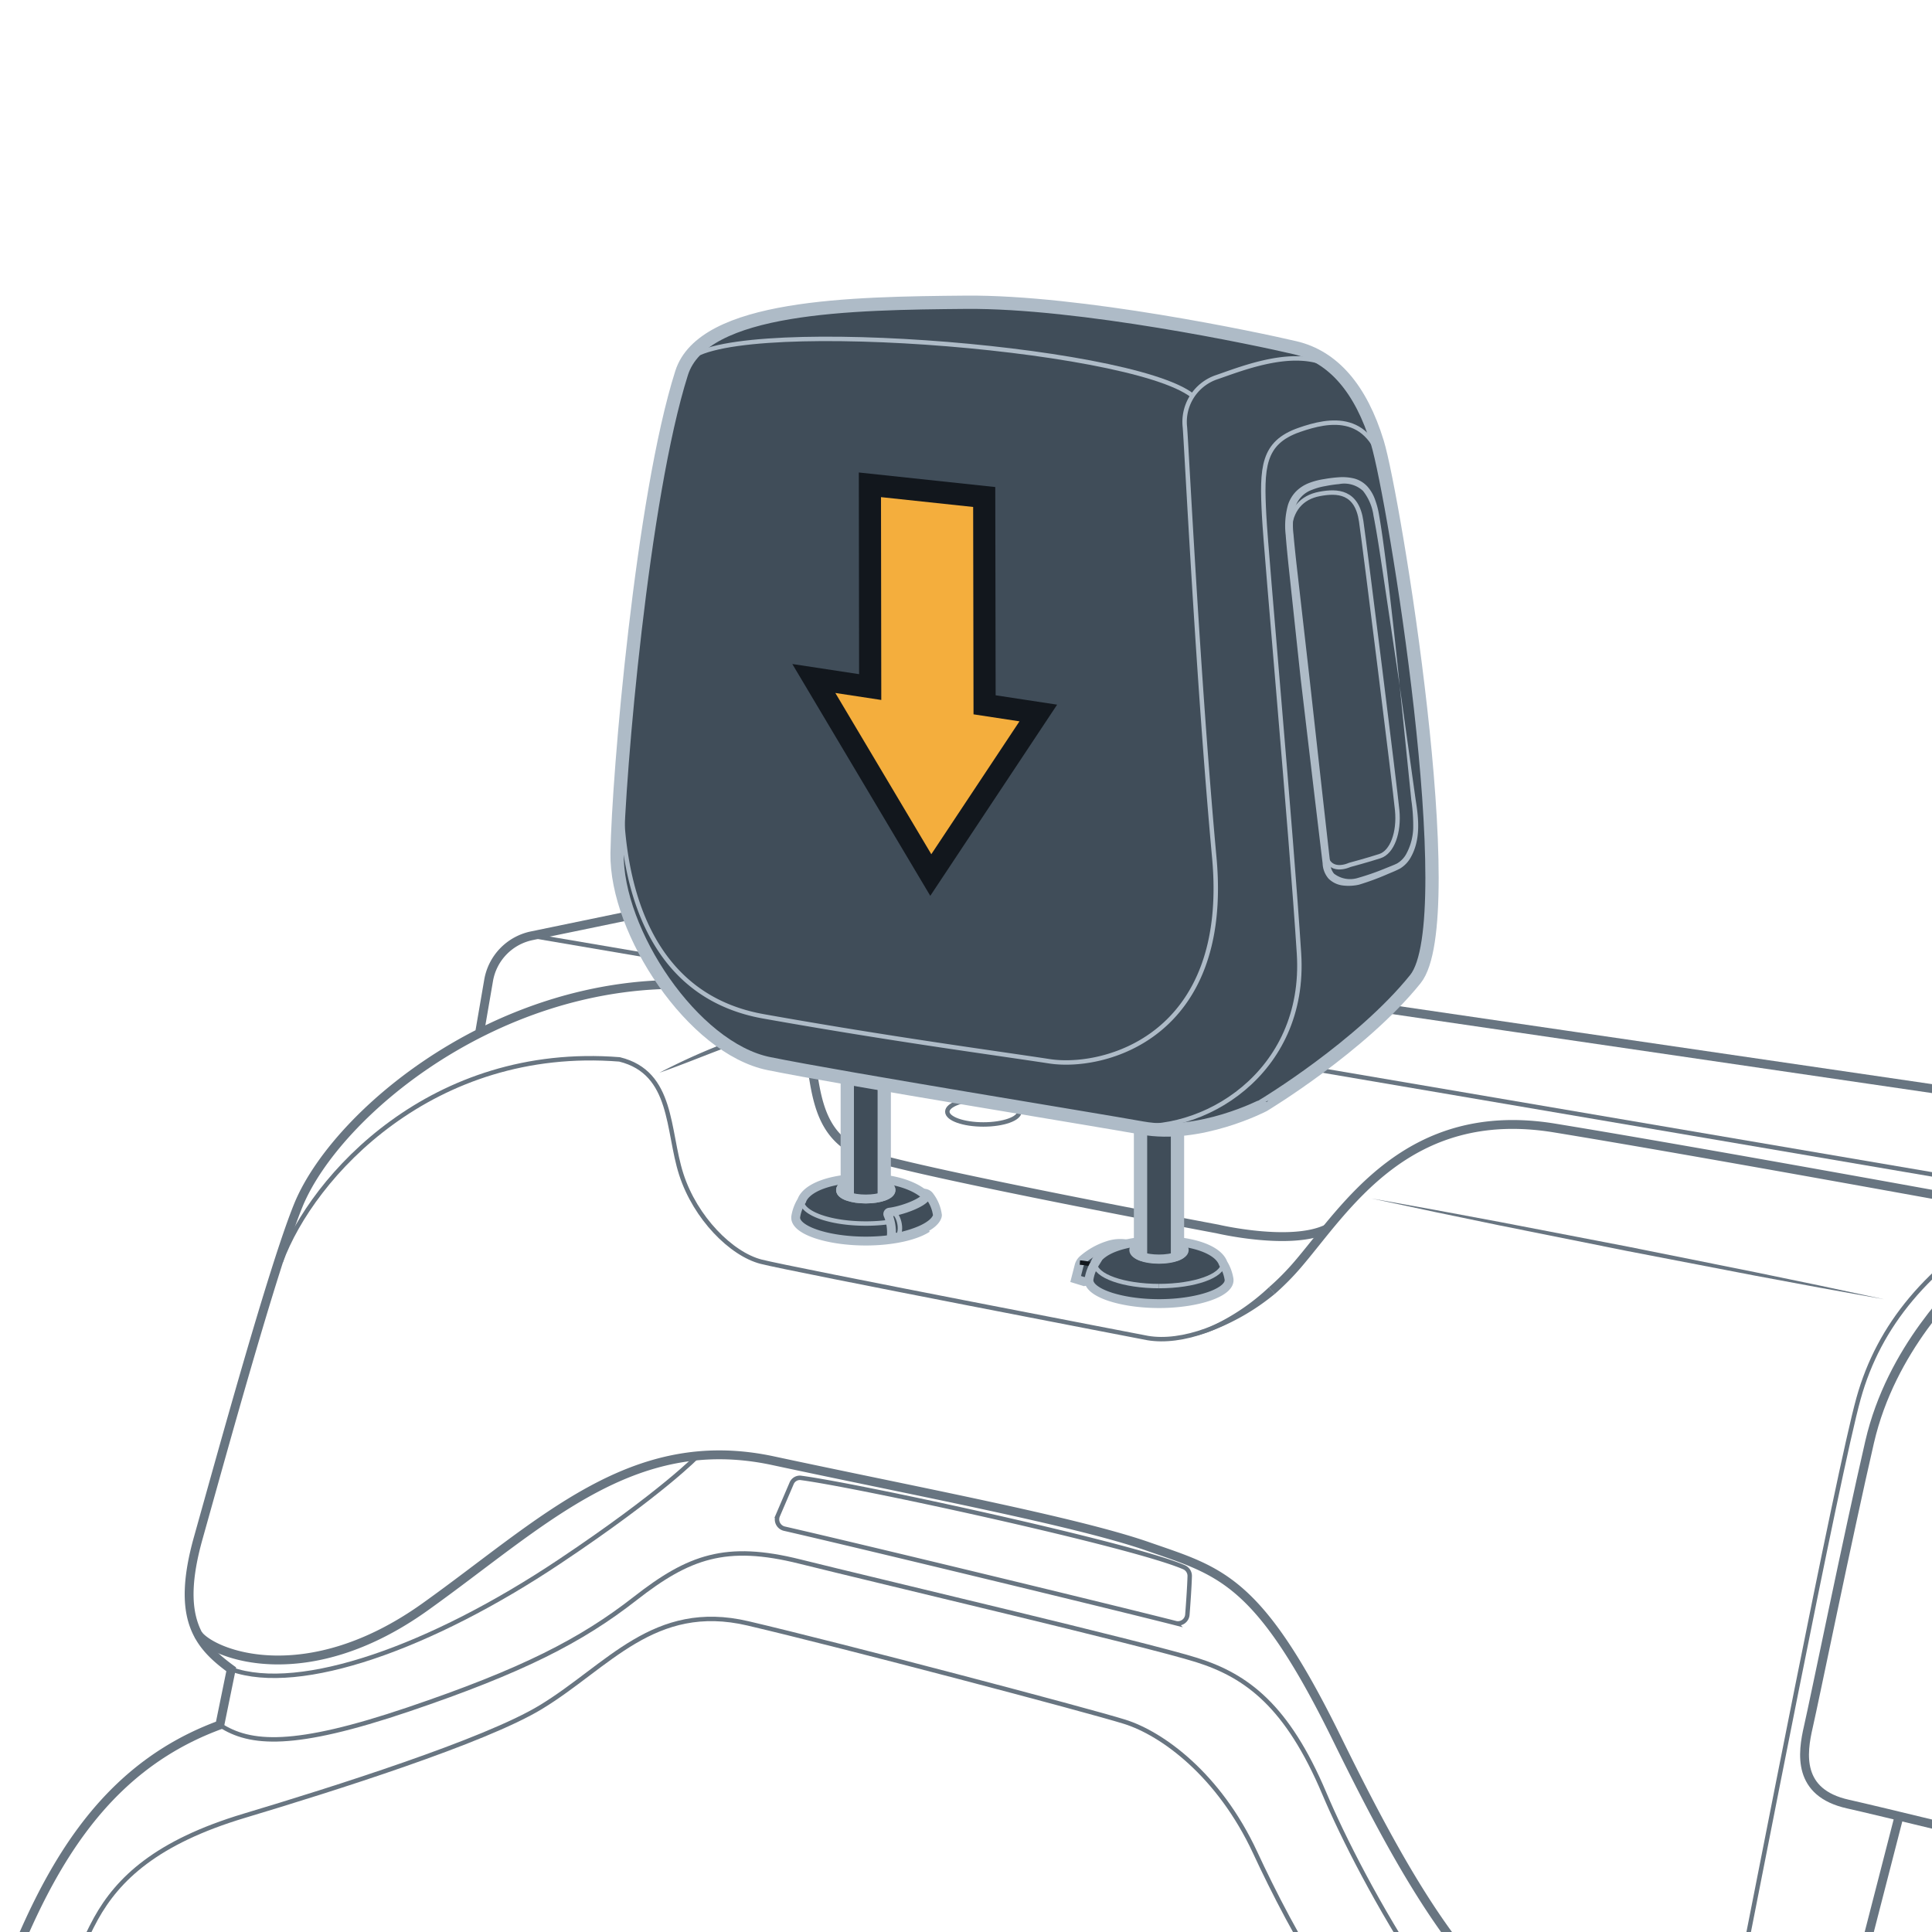 <svg xmlns="http://www.w3.org/2000/svg" width="218" height="218" viewBox="0 0 218 218"><g id="b245ae31-0c93-424f-83a9-d8fb7a79bdee" data-name="illustration"><path d="M122.326,144.612l-.953-.294.378-1.472a1.429,1.429,0,0,1,.416-.705,8.024,8.024,0,0,1,2.818-1.6,4.368,4.368,0,0,1,2.631-.067l1.014.3-3.14,3.241Z" style="fill:#404d59;stroke:#aebbc7;stroke-miterlimit:10"/><path d="M121.849,142.463a7.719,7.719,0,0,1,2.461.6" style="fill:none;stroke:#12171d;stroke-miterlimit:10;stroke-width:0.5px"/><path d="M143.515,145.624c-4.835,4.226-10.244,5.983-14,5.358,0,0-40.292-7.755-43.643-8.619s-7.407-4.921-9-9.859S76,121.04,69.908,119.538c-21.117-1.673-34.655,13.114-38.228,22.825" style="fill:none;stroke:#687581;stroke-miterlimit:10;stroke-width:0.5px"/><path d="M230.049,138.993c-.19-2.306-5.122-2.975-5.122-2.975s-32.909-6.02-49.515-8.737-23.551,9.057-28.985,15.4a28.886,28.886,0,0,1-2.912,2.945" style="fill:none;stroke:#687581;stroke-miterlimit:10"/><path d="M263.337,129.468l-186.7-27.321L60,105.589a6.216,6.216,0,0,0-4.867,5.034l-.983,5.711" style="fill:none;stroke:#687581;stroke-miterlimit:10"/><path d="M26.091,188.359c7.8,2.771,22.591-2.51,37.039-12.158,11.678-7.8,15.608-11.932,15.608-11.932" style="fill:none;stroke:#687581;stroke-miterlimit:10;stroke-width:0.5px"/><path d="M22.361,184.442c1.771,2.3,12.317,6.363,25.6-3.121s23.33-19.917,39.263-16.5,34.144,6.828,42.3,9.673,12.447,3.6,21.3,21.624,16.632,31.3,29.151,35.849,17.451,6.45,21.813,5.5l1.91-.415a4.074,4.074,0,0,0,3.079-2.964l7.53-29.246" style="fill:none;stroke:#687581;stroke-miterlimit:10"/><path d="M203.7,237.051c-6.557.445-9.876-1.482-7.79-11.914s11.477-58.991,13.8-67.337,7.824-14.8,16.928-20.3" style="fill:none;stroke:#687581;stroke-miterlimit:10;stroke-width:0.5px"/><path d="M24.806,194.64c3.423,2.235,8.355,2.614,21.253-1.749s19.537-7.777,25.607-12.519,10.242-6.256,18.588-4.171,39.075,9.315,44.765,11.106,10.243,5.205,14.416,15.068,16.122,31.867,28.452,38.695" style="fill:none;stroke:#687581;stroke-miterlimit:10;stroke-width:0.5px"/><path d="M154.746,135.228q7.258,1.288,14.5,2.658l14.474,2.788,14.451,2.9q7.223,1.472,14.428,3.034-7.256-1.285-14.5-2.656l-14.475-2.789-14.453-2.9Q161.95,136.789,154.746,135.228Z" style="fill:#687581"/><path d="M88.51,172.49c8.21,1.876,37.563,8.977,44.137,10.657a1.071,1.071,0,0,0,1.333-.962c.1-1.292.236-3.243.263-4.345a1.065,1.065,0,0,0-.647-1c-5.853-2.536-36.848-9.254-43.27-10.086a1.012,1.012,0,0,0-1.016.654l-1.549,3.615A1.074,1.074,0,0,0,88.51,172.49Z" style="fill:none;stroke:#687581;stroke-miterlimit:10;stroke-width:0.5px"/><path d="M1.547,237.7c.165-.337,6.793-16.741,9.279-21.215s6.793-8.616,16.735-11.6,27.125-8.4,33.472-12.262c7.606-4.623,12.759-11.934,23.363-9.447s38.274,9.779,42.5,11.1,10.644,5.965,14.726,14.747S153,231.517,164.264,241.07" style="fill:none;stroke:#687581;stroke-miterlimit:10;stroke-width:0.5px"/><path d="M283.2,145.5s-46.445-7.606-48.625-7.991-9.41,3.057-11.591,5.352-9.587,9.295-12.023,19.853-6.223,29.148-6.911,32.131-1.306,7.443,4.475,8.722,58.985,14.344,58.985,14.344" style="fill:none;stroke:#687581;stroke-miterlimit:10"/><line x1="241.659" y1="136.543" x2="60.004" y2="105.589" style="fill:none;stroke:#687581;stroke-miterlimit:10;stroke-width:0.5px"/><path d="M-5.172,240.272c6.71-20.651,12.134-39.066,29.978-45.632l1.285-6.281c-3.712-2.713-6.281-5.71-3.712-14.846s8.428-30.513,11.278-37.5c4.557-11.169,25.519-28.231,49.788-24.384a9.5,9.5,0,0,1,1.355.311c3,.944,5.433,2.509,6.191,5.215,1.234,4.409.352,11.111,6.878,13.227s39.506,8.289,39.506,8.289,8.232,1.941,12.317,0" style="fill:none;stroke:#687581;stroke-miterlimit:10"/><path d="M74.412,121.04a69.885,69.885,0,0,1,7.131-3.236c1.224-.457,2.448-.915,3.7-1.3a25.415,25.415,0,0,1,3.81-.93c-1.248.388-2.467.838-3.685,1.294s-2.437.911-3.642,1.4C79.287,119.185,76.88,120.178,74.412,121.04Z" style="fill:#687581"/><path d="M78.142,88.838c-.58,4.394-1.093,8.855-1.506,13.309" style="fill:none;stroke:#687581;stroke-miterlimit:10"/><path d="M143.845,146a25.388,25.388,0,0,1-6.71,3.985,14.294,14.294,0,0,1-7.616,1,14.052,14.052,0,0,0,7.42-1.457,24.623,24.623,0,0,0,6.247-4.278Z" style="fill:#687581"/><ellipse cx="110.958" cy="125.437" rx="4.066" ry="1.443" style="fill:none;stroke:#687581;stroke-miterlimit:10;stroke-width:0.5px"/><path d="M104.565,135.018c-.026-.025-.047-.051-.076-.076-1.05-1.049-3.4-2.011-6.8-2.011-3.993,0-6.709,1.085-7.231,2.563a4.85,4.85,0,0,0-.661,1.743c-.283,1.521,3.532,2.8,7.892,2.8,3,0,5.609-.595,6.942-1.47l.011,0" style="fill:#404d59;stroke:#aebbc7;stroke-miterlimit:10"/><ellipse cx="97.691" cy="134.279" rx="2.849" ry="1.011" style="fill:none;stroke:#aebbc7;stroke-miterlimit:10"/><path d="M100.505,137.86a19.067,19.067,0,0,1-2.814.2c-3.993,0-7.23-1.149-7.23-2.566" style="fill:none;stroke:#aebbc7;stroke-miterlimit:10;stroke-width:0.5px"/><path d="M104.23,134.63c1.191.534-1.973,1.921-3.868,2.149a.206.206,0,0,0-.156.311,5.149,5.149,0,0,1,.371,2.359l.6.184c4.629-1,4.6-2.516,4.6-2.516a4.466,4.466,0,0,0-.852-2.1.814.814,0,0,0-.691-.384" style="fill:#404d59;stroke:#aebbc7;stroke-miterlimit:10"/><path d="M100.115,136.968l.571-.138c.578-.129,1.326,2.042.485,2.8" style="fill:none;stroke:#aebbc7;stroke-miterlimit:10;stroke-width:0.5px"/><path d="M130.78,147.094c4.36,0,8.176-1.282,7.892-2.8a4.861,4.861,0,0,0-.66-1.743c-.523-1.477-3.239-2.563-7.232-2.563s-6.709,1.086-7.232,2.563a4.872,4.872,0,0,0-.661,1.743c-.283,1.521,3.533,2.8,7.893,2.8" style="fill:#404d59;stroke:#aebbc7;stroke-miterlimit:10"/><ellipse cx="130.778" cy="141.333" rx="2.849" ry="1.011" style="fill:none;stroke:#aebbc7;stroke-miterlimit:10;stroke-width:0.5px"/><path d="M130.778,145.116c-3.992,0-7.229-1.149-7.229-2.566" style="fill:none;stroke:#aebbc7;stroke-miterlimit:10;stroke-width:0.5px"/><path d="M130.781,145.116c3.993,0,7.23-1.149,7.23-2.566" style="fill:none;stroke:#aebbc7;stroke-miterlimit:10;stroke-width:0.5px"/><polyline points="128.693 141.661 128.693 109.974 132.863 110.697 132.863 141.661" style="fill:#404d59;stroke:#aebbc7;stroke-miterlimit:10;stroke-width:1.5px"/><path d="M132.793,140.331c.516.183.835.436.835.715,0,.559-1.276,1.012-2.85,1.012s-2.849-.453-2.849-1.012c0-.266.29-.508.763-.688" style="fill:none;stroke:#aebbc7;stroke-miterlimit:10"/><polyline points="95.605 134.894 95.605 103.206 99.775 103.93 99.775 134.894" style="fill:#404d59;stroke:#aebbc7;stroke-miterlimit:10;stroke-width:1.5px"/><path d="M99.706,133.564c.515.183.834.436.834.715,0,.559-1.275,1.011-2.849,1.011s-2.849-.452-2.849-1.011c0-.266.289-.508.763-.689" style="fill:none;stroke:#aebbc7;stroke-miterlimit:10"/><path d="M128.871,127.279c-5.318-.962-33.546-5.531-42.111-7.265S69.487,105.131,69.63,96.276s2.84-40.2,7.28-54.185c2.427-7.64,19.214-7.873,32.09-7.985s32.861,4.124,37.144,5.133,7.423,4.625,9.279,10.706,9.707,53.8,4.282,60.536c-6.134,7.616-17.13,14.233-17.13,14.233S135.39,128.459,128.871,127.279Z" style="fill:#404d59;stroke:#aebbc7;stroke-miterlimit:10;stroke-width:1.5px"/><path d="M126.9,126.934c8.683,1.28,20.532-5.8,19.675-19.33s-3.692-44.821-3.934-49.411c-.285-5.416-.206-8.238,3.978-9.689,3.3-1.143,8.339-2.262,9.734,5.451" style="fill:none;stroke:#aebbc7;stroke-miterlimit:10;stroke-width:0.5px"/><path d="M70.183,86.306c-.553,9.97,1.254,25.758,15.971,28.377s26.118,4.125,32.263,5.068,20.457-2.735,18.6-22.973-3.154-46.792-3.316-48.571a5.323,5.323,0,0,1,3.481-5.61c2.907-.979,9.659-3.82,13.642-.807" style="fill:none;stroke:#aebbc7;stroke-miterlimit:10;stroke-width:0.5px"/><path d="M77.41,40.96c3.084-5.426,49.9-1.979,57.14,3.68" style="fill:none;stroke:#aebbc7;stroke-miterlimit:10;stroke-width:0.5px"/><path d="M157.933,77.372l1.8,12.841c.332,2.075.612,4.472-.543,6.518a3.379,3.379,0,0,1-1.221,1.277c-.542.285-1.007.455-1.519.678a28.967,28.967,0,0,1-3.1,1.137,5.285,5.285,0,0,1-1.748.1,2.75,2.75,0,0,1-1.692-.779,2.791,2.791,0,0,1-.671-1.723l-.193-1.609-.77-6.436L146.754,76.5l-1.381-12.895c-.108-1.078-.219-2.146-.3-3.241a8.862,8.862,0,0,1,.253-3.377,3.864,3.864,0,0,1,.923-1.547,4.271,4.271,0,0,1,1.5-.954,7.848,7.848,0,0,1,1.647-.425,14.766,14.766,0,0,1,1.649-.205,5.5,5.5,0,0,1,1.727.13,3.1,3.1,0,0,1,1.54.932,4.41,4.41,0,0,1,.862,1.509,9.085,9.085,0,0,1,.425,1.62c.372,2.148.638,4.287.913,6.433.507,4.3,1,8.588,1.422,12.89l-1.907-12.823c-.327-2.132-.636-4.277-1.048-6.379a5.794,5.794,0,0,0-1.182-2.776,3.1,3.1,0,0,0-2.7-.769,14.01,14.01,0,0,0-1.56.229,7.058,7.058,0,0,0-1.477.411,3.062,3.062,0,0,0-1.916,1.991,8.086,8.086,0,0,0-.19,3.047c.09,1.059.209,2.139.324,3.21l1.469,12.876,1.432,12.883.725,6.441.182,1.61a2.026,2.026,0,0,0,.434,1.253,2.969,2.969,0,0,0,2.662.5,28.643,28.643,0,0,0,3.005-1.037c.483-.2,1.036-.4,1.453-.608a2.755,2.755,0,0,0,1.008-1.022,6.489,6.489,0,0,0,.814-2.953,19.682,19.682,0,0,0-.215-3.185Z" style="fill:#aebbc7"/><path d="M145.477,59.9c.148-2.379,1.38-3.777,3.409-4.164s4.222-.293,4.709,3.1,3.815,30.081,4.059,32.591-.569,4.725-1.949,5.174-3.409.993-3.409.993-2.47,1.183-2.778-1.459" style="fill:none;stroke:#aebbc7;stroke-miterlimit:10;stroke-width:0.5px"/><polygon points="115.034 81.393 105.085 96.387 94.256 78.192 99.441 78.981 99.409 56.095 109.807 57.204 109.849 80.603 115.034 81.393" style="fill:none;stroke:#12171d;stroke-miterlimit:10;stroke-width:5px"/><polygon points="115.034 81.393 105.085 96.387 94.256 78.192 99.441 78.981 99.409 56.095 109.807 57.204 109.849 80.603 115.034 81.393" style="fill:#f4ae3d"/></g></svg>

